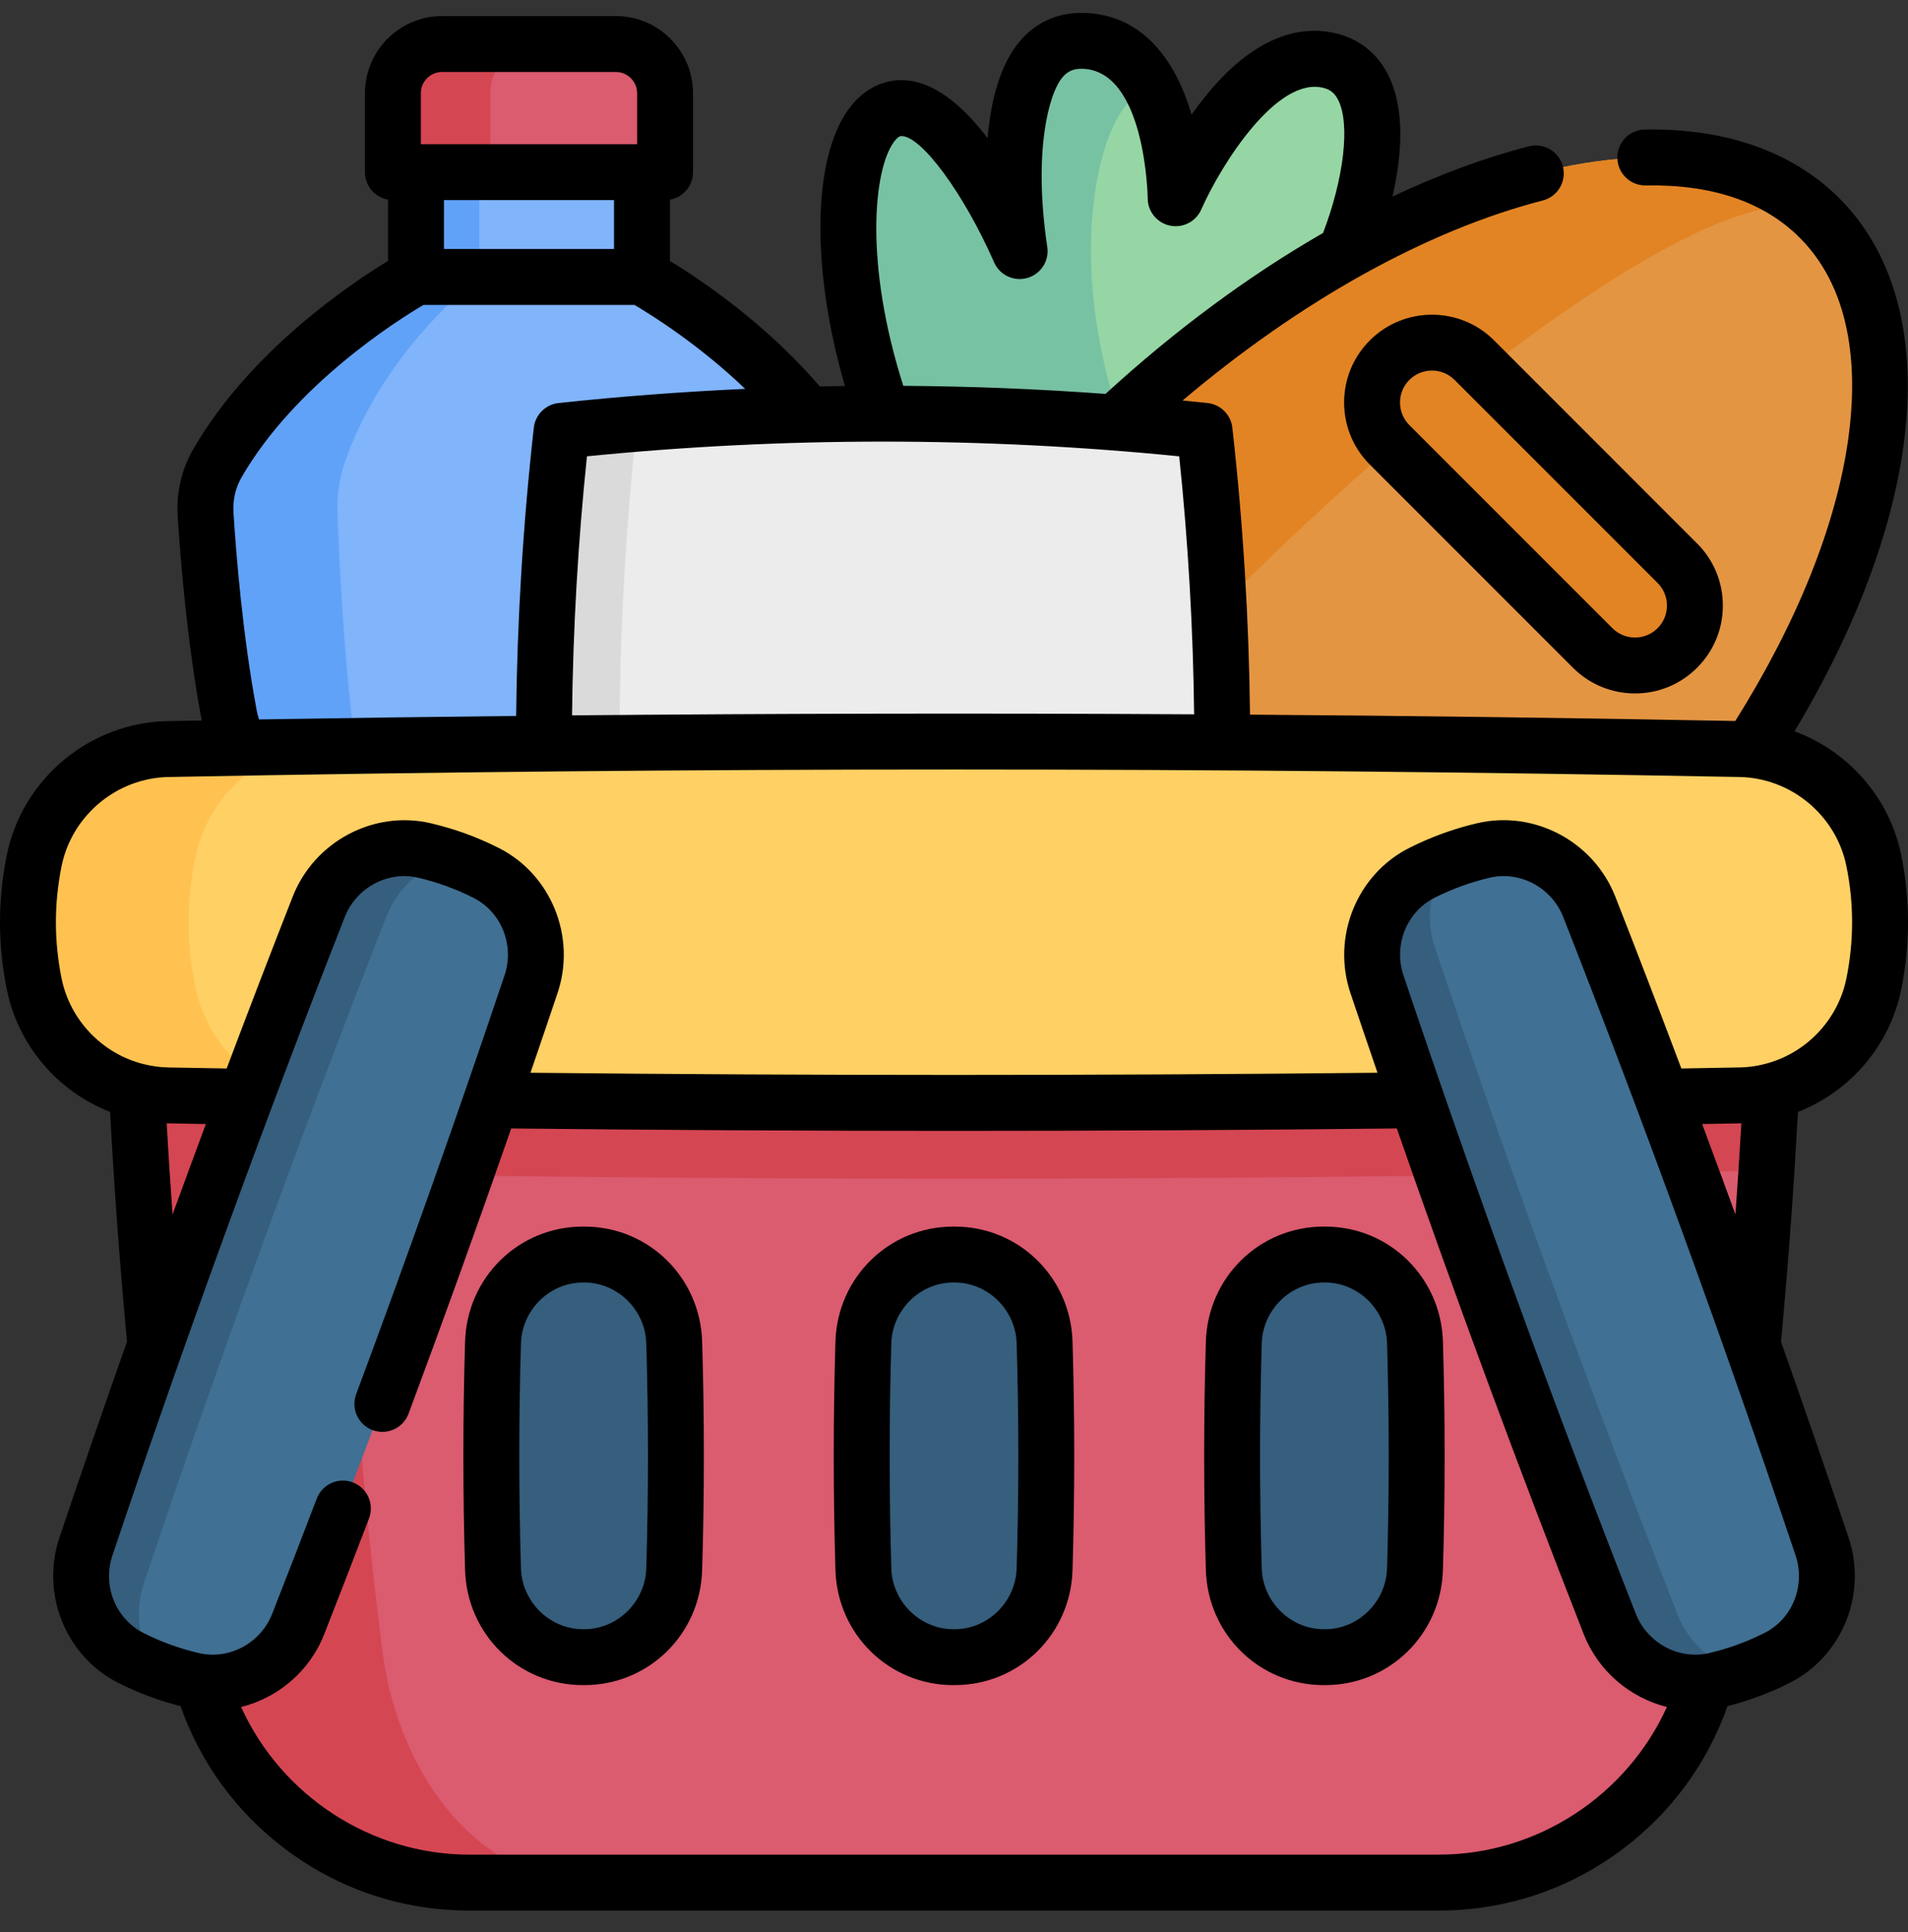 <svg width="80" height="81" viewBox="0 0 80 81" fill="none" xmlns="http://www.w3.org/2000/svg">
<rect x="0" y="0" width="80" height="81" fill="#333333" stroke="none"/>
<g clip-path="url(#clip0_267_760)">
<path d="M54.562 13.734C52.557 15.739 48.898 22.694 48.898 22.694L48.62 22.569L37.026 17.337C34.624 10.493 35.418 4.532 37.796 4.532C40.137 4.532 42.671 10.34 42.751 10.521C42.718 10.301 41.416 1.712 45.329 1.712C47.118 1.712 48.1 3.056 48.639 4.531C49.293 6.325 49.293 8.312 49.293 8.312C49.293 8.312 52.259 1.573 55.833 2.564C59.404 3.554 56.569 11.729 54.562 13.734Z" fill="#95D6A4"/>
<path d="M48.006 20.228C48.429 21.151 48.621 21.926 48.62 22.569L37.026 17.337C34.624 10.493 35.418 4.532 37.796 4.532C40.137 4.532 42.671 10.34 42.751 10.521C42.718 10.301 41.416 1.712 45.329 1.712C47.118 1.712 48.1 3.056 48.639 4.531L48.637 4.532C47.262 1.712 43.248 9.842 48.006 20.228Z" fill="#78C2A4"/>
<path d="M66.315 40.09C77.611 28.794 82.072 14.938 76.278 9.144C70.483 3.35 56.628 7.81 45.331 19.107C34.035 30.404 29.574 44.259 35.369 50.053C41.163 55.847 55.018 51.387 66.315 40.09Z" fill="#E49542"/>
<path d="M35.375 50.052C29.58 44.257 34.041 30.399 45.339 19.102C56.637 7.803 70.495 3.342 76.29 9.137C73.85 6.697 62.713 13.879 51.414 25.178C40.117 36.475 32.935 47.612 35.375 50.052Z" fill="#E28424"/>
<path d="M70.329 23.612L61.815 15.098C60.834 14.117 59.245 14.117 58.264 15.098C57.283 16.078 57.283 17.668 58.264 18.649L66.778 27.163C67.758 28.144 69.348 28.144 70.329 27.163C71.31 26.182 71.31 24.592 70.329 23.612Z" fill="#E28424"/>
<path d="M35.739 21.558C35.632 23.269 35.356 26.766 34.743 30.025C34.503 31.299 33.637 32.358 32.442 32.856C31.368 33.303 30.212 34.046 30.212 35.161C30.212 35.517 30.282 35.836 30.407 36.121H13.95C14.075 35.836 14.146 35.517 14.146 35.161C14.146 34.046 12.989 33.303 11.916 32.856C10.721 32.358 9.855 31.299 9.616 30.025C9.002 26.766 8.725 23.269 8.619 21.558C8.572 20.816 8.739 20.075 9.11 19.43C11.866 14.639 17.443 11.612 17.443 11.612V3.909H26.916V11.612C26.916 11.612 32.493 14.639 35.248 19.43C35.62 20.075 35.785 20.816 35.739 21.558Z" fill="#80B4FB"/>
<path d="M20.096 7.216V11.61C20.096 11.61 16.073 14.639 14.441 19.429C14.221 20.073 14.122 20.815 14.15 21.558C14.215 23.267 14.377 26.764 14.741 30.025C14.882 31.297 15.394 32.358 16.104 32.856C16.738 33.303 17.422 34.045 17.422 35.161C17.422 35.517 17.382 35.836 17.307 36.12H13.95C14.075 35.836 14.146 35.517 14.146 35.161C14.146 34.045 12.99 33.303 11.916 32.856C10.721 32.358 9.855 31.297 9.616 30.025C9 26.765 8.725 23.267 8.619 21.558C8.572 20.815 8.738 20.073 9.11 19.429C11.864 14.639 17.443 11.61 17.443 11.61V7.216H20.096Z" fill="#61A2F9"/>
<path d="M25.823 1.846H18.536C17.397 1.846 16.474 2.769 16.474 3.908V7.217H27.885V3.908C27.885 2.769 26.962 1.846 25.823 1.846Z" fill="#DB5B6F"/>
<path d="M22.623 1.847C21.484 1.847 20.561 2.769 20.561 3.908V7.217H16.474V3.908C16.474 2.769 17.397 1.847 18.536 1.847H22.623Z" fill="#D54653"/>
<path d="M74.368 43.141C74.368 43.141 74.299 45.419 74.073 48.963C73.745 54.081 73.088 61.837 71.835 69.184C70.877 74.803 66.024 78.922 60.324 78.922H19.676C13.976 78.922 9.123 74.803 8.165 69.184C6.912 61.837 6.255 54.081 5.927 48.963C5.701 45.419 5.632 43.141 5.632 43.141H74.368Z" fill="#DB5B6F"/>
<path d="M74.367 43.141C74.367 43.141 74.298 45.419 74.072 48.963C73.711 49.041 73.339 49.085 72.959 49.093C50.985 49.515 29.013 49.515 7.039 49.093C6.659 49.085 6.287 49.041 5.926 48.963C5.7 45.419 5.631 43.141 5.631 43.141H74.367Z" fill="#D54653"/>
<path d="M24.697 78.922H19.675C13.975 78.922 9.122 74.803 8.164 69.184C6.043 56.751 5.631 43.141 5.631 43.141H14.123C14.123 43.141 14.434 56.751 16.03 69.184C16.752 74.803 20.405 78.922 24.697 78.922Z" fill="#D54653"/>
<path d="M50.506 18.513C41.519 17.547 32.532 17.096 23.545 18.062C22.557 26.847 22.557 35.631 23.545 44.416C32.532 45.382 41.519 45.382 50.506 44.416C51.495 35.632 51.495 27.298 50.506 18.513Z" fill="#ECECEC"/>
<path d="M26.707 44.716C25.653 44.63 24.599 44.53 23.546 44.416C22.556 35.632 22.556 26.847 23.546 18.062C24.599 17.95 25.653 17.85 26.707 17.762C25.73 26.747 25.73 35.731 26.707 44.716Z" fill="#DADADA"/>
<path d="M72.96 45.921C50.987 46.343 29.014 46.343 7.04 45.921C4.308 45.868 1.976 43.923 1.433 41.245C1.084 39.523 1.084 37.8 1.433 36.077C1.976 33.398 4.308 31.454 7.04 31.401C29.014 30.979 50.987 30.979 72.96 31.401C75.692 31.454 78.024 33.398 78.567 36.077C78.917 37.799 78.917 39.522 78.567 41.245C78.024 43.923 75.692 45.868 72.96 45.921Z" fill="#FFD064"/>
<path d="M12.656 46.017C10.784 45.989 8.911 45.956 7.039 45.92C4.308 45.867 1.975 43.923 1.432 41.245C1.082 39.522 1.082 37.8 1.432 36.076C1.975 33.398 4.308 31.453 7.039 31.401C8.911 31.365 10.784 31.332 12.656 31.304C10.427 31.857 8.653 33.651 8.183 35.978C7.819 37.767 7.819 39.554 8.183 41.342C8.653 43.669 10.427 45.464 12.656 46.017Z" fill="#FFC250"/>
<path d="M24.506 52.592C24.482 52.592 24.457 52.592 24.433 52.592C22.395 52.597 20.732 54.241 20.671 56.278C20.576 59.447 20.576 62.616 20.671 65.785C20.732 67.822 22.395 69.466 24.433 69.471H24.506C26.544 69.466 28.207 67.822 28.268 65.785C28.363 62.616 28.363 59.447 28.268 56.278C28.207 54.241 26.544 52.597 24.506 52.592Z" fill="#365E7D"/>
<path d="M40.037 52.592C40.012 52.592 39.988 52.592 39.963 52.592C37.925 52.597 36.262 54.241 36.201 56.278C36.106 59.447 36.106 62.616 36.201 65.785C36.262 67.822 37.925 69.466 39.963 69.471H40.037C42.075 69.466 43.737 67.822 43.799 65.785C43.894 62.616 43.894 59.447 43.799 56.278C43.737 54.241 42.075 52.597 40.037 52.592Z" fill="#365E7D"/>
<path d="M55.566 52.592C55.541 52.592 55.517 52.592 55.492 52.592C53.454 52.597 51.791 54.241 51.73 56.278C51.635 59.447 51.635 62.616 51.73 65.785C51.791 67.822 53.455 69.466 55.492 69.471H55.566C57.604 69.466 59.267 67.822 59.328 65.785C59.423 62.616 59.423 59.447 59.328 56.278C59.267 54.241 57.604 52.597 55.566 52.592Z" fill="#365E7D"/>
<path d="M20.385 36.594C19.562 36.178 18.701 35.864 17.802 35.654C15.947 35.219 14.059 36.243 13.363 38.017C9.887 46.876 6.633 55.815 3.602 64.836C2.995 66.642 3.782 68.64 5.483 69.5C6.307 69.916 7.168 70.23 8.066 70.44C9.922 70.875 11.809 69.85 12.505 68.076C15.982 59.218 19.235 50.278 22.267 41.258C22.873 39.452 22.086 37.454 20.385 36.594Z" fill="#407093"/>
<path d="M6.555 69.975C6.19 69.835 5.832 69.677 5.482 69.5C3.781 68.641 2.994 66.642 3.601 64.836C6.633 55.816 9.886 46.877 13.362 38.017C14.058 36.243 15.945 35.219 17.801 35.654C18.182 35.743 18.557 35.852 18.924 35.98C17.718 36.3 16.687 37.184 16.204 38.413C12.583 47.646 9.193 56.961 6.033 66.359C5.612 67.613 5.835 68.955 6.555 69.975Z" fill="#365E7D"/>
<path d="M62.197 35.653C61.299 35.864 60.438 36.177 59.614 36.594C57.913 37.453 57.126 39.451 57.733 41.258C60.764 50.278 64.018 59.218 67.494 68.076C68.19 69.85 70.078 70.874 71.933 70.439C72.831 70.229 73.693 69.916 74.516 69.499C76.217 68.64 77.005 66.642 76.397 64.835C73.366 55.815 70.112 46.875 66.636 38.017C65.94 36.243 64.053 35.218 62.197 35.653Z" fill="#407093"/>
<path d="M73.06 70.114C72.691 70.242 72.314 70.351 71.933 70.44C70.078 70.876 68.189 69.85 67.494 68.076C64.019 59.218 60.765 50.279 57.733 41.258C57.126 39.452 57.913 37.454 59.614 36.594C59.964 36.417 60.321 36.26 60.684 36.121C59.966 37.142 59.744 38.482 60.165 39.734C63.325 49.134 66.715 58.449 70.336 67.68C70.819 68.911 71.853 69.795 73.06 70.114Z" fill="#365E7D"/>
<path d="M57.436 14.269C56.741 14.964 56.357 15.889 56.357 16.873C56.357 17.857 56.741 18.782 57.436 19.477L65.95 27.991C66.646 28.687 67.57 29.07 68.554 29.07C69.538 29.07 70.463 28.687 71.158 27.991C71.854 27.296 72.237 26.371 72.237 25.387C72.237 24.403 71.854 23.478 71.158 22.783L62.645 14.269C61.209 12.833 58.872 12.833 57.436 14.269ZM69.501 24.44C69.754 24.693 69.893 25.029 69.893 25.387C69.893 25.745 69.754 26.081 69.501 26.334C69.248 26.587 68.912 26.726 68.554 26.726C68.197 26.726 67.86 26.587 67.607 26.334L59.093 17.82C58.84 17.567 58.701 17.231 58.701 16.873C58.701 16.515 58.84 16.179 59.093 15.926C59.354 15.665 59.697 15.534 60.04 15.534C60.383 15.534 60.726 15.665 60.987 15.926L69.501 24.44Z" fill="black"/>
<path d="M79.715 35.844C79.225 33.423 77.477 31.481 75.242 30.657C80.786 21.407 81.555 12.745 77.119 8.31C75.173 6.364 72.355 5.368 68.964 5.431C68.317 5.443 67.802 5.977 67.814 6.624C67.825 7.264 68.348 7.774 68.985 7.774C68.992 7.774 69 7.774 69.007 7.774C71.782 7.723 73.956 8.461 75.462 9.967C77.79 12.296 77.853 15.834 77.496 18.392C76.991 22.01 75.354 26.089 72.758 30.225C65.999 30.096 59.211 30.007 52.411 29.959C52.367 25.967 52.12 21.927 51.671 17.931C51.61 17.385 51.178 16.955 50.632 16.896C50.283 16.859 49.933 16.825 49.583 16.791C54.53 12.607 59.819 9.66 64.688 8.404C65.314 8.242 65.691 7.603 65.53 6.977C65.368 6.35 64.729 5.973 64.102 6.135C62.236 6.616 60.318 7.326 58.383 8.241C58.76 6.603 58.94 4.64 58.221 3.174C57.787 2.291 57.07 1.689 56.147 1.433C54.778 1.054 52.653 1.253 50.291 4.356C50.177 4.506 50.067 4.657 49.96 4.808C49.948 4.763 49.935 4.719 49.921 4.674C49.457 3.13 48.244 0.54 45.33 0.54C44.318 0.54 43.435 0.943 42.778 1.706C41.919 2.703 41.543 4.25 41.408 5.793C40.383 4.444 39.14 3.36 37.797 3.36C36.924 3.36 36.127 3.805 35.555 4.612C34.047 6.739 34.025 11.35 35.426 16.18C35.075 16.184 34.725 16.192 34.374 16.2C32.078 13.52 29.303 11.677 28.089 10.939V8.37C28.639 8.273 29.057 7.795 29.057 7.217V3.908C29.057 2.125 27.606 0.674 25.823 0.674H18.536C16.753 0.674 15.302 2.125 15.302 3.908V7.217C15.302 7.795 15.72 8.273 16.271 8.37L16.27 10.938C14.688 11.899 10.461 14.732 8.095 18.844C7.613 19.68 7.389 20.643 7.45 21.631C7.563 23.432 7.845 26.934 8.457 30.204C7.977 30.212 7.497 30.221 7.018 30.23C3.762 30.291 0.931 32.652 0.285 35.843C-0.095 37.713 -0.095 39.609 0.285 41.478C0.759 43.823 2.42 45.759 4.615 46.613C4.743 48.999 4.964 52.392 5.325 56.247C4.357 58.987 3.41 61.728 2.491 64.463C1.7 66.82 2.759 69.434 4.955 70.547C5.791 70.968 6.669 71.296 7.569 71.523C8.409 73.907 9.909 75.963 11.942 77.5C14.186 79.197 16.861 80.093 19.676 80.093H60.324C63.139 80.093 65.814 79.197 68.058 77.5C70.091 75.963 71.591 73.906 72.432 71.523C73.335 71.293 74.214 70.965 75.046 70.545C77.242 69.435 78.301 66.82 77.509 64.462C76.589 61.725 75.642 58.984 74.675 56.246C75.036 52.391 75.257 48.998 75.385 46.613C77.582 45.756 79.242 43.822 79.715 41.479C80.095 39.609 80.095 37.713 79.715 35.844ZM49.443 19.13C49.818 22.729 50.027 26.357 50.068 29.945C41.375 29.894 32.669 29.909 23.985 29.989C24.025 26.387 24.233 22.744 24.61 19.13C32.854 18.307 41.199 18.307 49.443 19.13ZM37.467 5.968C37.553 5.847 37.679 5.704 37.797 5.704C38.64 5.704 40.41 8.111 41.669 10.97C41.876 11.477 42.41 11.775 42.954 11.68C43.515 11.583 43.925 11.096 43.925 10.526C43.925 10.454 43.918 10.383 43.905 10.313C43.319 6.353 43.971 3.912 44.553 3.236C44.766 2.989 44.999 2.883 45.33 2.883C48.032 2.883 48.122 8.259 48.122 8.312C48.122 8.865 48.51 9.343 49.052 9.458C49.595 9.572 50.142 9.291 50.366 8.784C51.204 6.889 53.564 3.15 55.52 3.692C55.799 3.769 55.977 3.923 56.116 4.207C56.614 5.223 56.348 7.47 55.475 9.766C52.375 11.548 49.284 13.827 46.353 16.513C43.532 16.306 40.704 16.193 37.874 16.174C36.241 11.055 36.624 7.158 37.467 5.968ZM25.745 10.439H18.614L18.615 8.389H25.745L25.745 10.439ZM18.536 3.018H25.823C26.314 3.018 26.713 3.417 26.713 3.908V6.044H17.646V3.908C17.646 3.417 18.045 3.018 18.536 3.018ZM10.768 29.809C10.174 26.654 9.9 23.238 9.789 21.486C9.757 20.96 9.873 20.453 10.126 20.015C12.361 16.128 16.681 13.416 17.755 12.783H26.604C27.288 13.186 29.299 14.437 31.244 16.302C28.63 16.421 26.02 16.617 23.421 16.896C22.875 16.955 22.443 17.385 22.382 17.931C21.931 21.946 21.684 26.004 21.641 30.013C18.043 30.051 14.449 30.099 10.863 30.16C10.824 30.046 10.791 29.929 10.768 29.809ZM6.988 47.091C6.998 47.091 7.008 47.092 7.018 47.092L7.055 47.093C7.581 47.103 8.106 47.111 8.632 47.121C8.162 48.383 7.696 49.647 7.235 50.913C7.132 49.485 7.051 48.197 6.988 47.091ZM60.324 77.749H19.676C15.537 77.749 11.79 75.265 10.109 71.56C11.648 71.176 12.983 70.068 13.596 68.505C14.272 66.783 14.885 65.197 15.472 63.656C15.703 63.052 15.399 62.374 14.794 62.144C14.19 61.914 13.512 62.217 13.282 62.822C12.698 64.356 12.087 65.934 11.414 67.649C10.928 68.888 9.605 69.597 8.332 69.298C7.532 69.112 6.751 68.828 6.013 68.455C4.848 67.865 4.289 66.47 4.713 65.209C7.717 56.268 10.995 47.264 14.454 38.446C14.94 37.207 16.265 36.497 17.534 36.795C18.342 36.984 19.123 37.269 19.857 37.641C21.021 38.229 21.58 39.623 21.156 40.885C19.189 46.736 17.096 52.644 14.934 58.445C14.708 59.052 15.016 59.727 15.623 59.953C16.229 60.179 16.904 59.87 17.13 59.264C18.603 55.31 20.044 51.308 21.435 47.307C27.598 47.374 33.798 47.408 40 47.408C46.202 47.408 52.403 47.374 58.566 47.307C61.04 54.42 63.666 61.527 66.403 68.504C67.016 70.067 68.352 71.175 69.891 71.559C68.21 75.265 64.463 77.749 60.324 77.749ZM73.988 68.453C73.251 68.825 72.47 69.11 71.666 69.298C70.397 69.596 69.072 68.886 68.585 67.647C65.133 58.85 61.856 49.846 58.844 40.884C58.42 39.623 58.979 38.227 60.143 37.639C60.88 37.267 61.661 36.982 62.465 36.794C62.66 36.748 62.856 36.726 63.05 36.726C64.122 36.726 65.134 37.396 65.546 38.445C68.998 47.242 72.275 56.246 75.287 65.208C75.711 66.47 75.153 67.865 73.988 68.453ZM71.369 47.121C71.894 47.111 72.418 47.103 72.943 47.093L72.985 47.092C72.994 47.092 73.003 47.091 73.012 47.091C72.949 48.197 72.868 49.484 72.765 50.911C72.304 49.646 71.838 48.382 71.369 47.121ZM77.418 41.013C77.063 42.767 75.712 44.178 73.968 44.611C73.639 44.695 73.292 44.741 72.938 44.749L72.899 44.749C72.098 44.764 71.298 44.778 70.497 44.792C69.587 42.379 68.665 39.976 67.728 37.589C66.819 35.273 64.326 33.95 61.93 34.512C60.946 34.743 59.988 35.091 59.086 35.547C56.889 36.658 55.83 39.273 56.622 41.631C56.996 42.744 57.375 43.857 57.757 44.971C45.964 45.093 34.035 45.093 22.242 44.971C22.624 43.857 23.004 42.743 23.377 41.632C24.17 39.274 23.111 36.658 20.915 35.549C20.016 35.094 19.059 34.745 18.069 34.513C15.673 33.952 13.181 35.274 12.272 37.59C11.335 39.978 10.412 42.381 9.504 44.792C8.702 44.779 7.9 44.764 7.099 44.75L7.064 44.749C6.708 44.742 6.36 44.695 6.025 44.61C4.288 44.179 2.936 42.767 2.581 41.012C2.265 39.452 2.265 37.87 2.582 36.309C3.012 34.185 4.896 32.614 7.062 32.573C28.918 32.154 51.081 32.154 72.938 32.573C75.104 32.614 76.988 34.185 77.418 36.31C77.735 37.87 77.735 39.452 77.418 41.013Z" fill="black"/>
<path d="M24.51 51.42H24.431C21.747 51.426 19.581 53.545 19.5 56.243C19.405 59.42 19.405 62.642 19.5 65.82C19.581 68.518 21.747 70.636 24.432 70.642H24.51C27.194 70.636 29.36 68.518 29.44 65.82C29.536 62.642 29.536 59.42 29.44 56.243C29.359 53.544 27.194 51.426 24.51 51.42ZM27.098 65.749C27.055 67.152 25.892 68.295 24.505 68.299H24.436C23.048 68.295 21.885 67.152 21.843 65.749C21.749 62.619 21.749 59.444 21.843 56.313C21.885 54.91 23.048 53.767 24.437 53.764H24.503H24.504C25.892 53.767 27.055 54.91 27.098 56.313C27.192 59.444 27.192 62.619 27.098 65.749Z" fill="black"/>
<path d="M40.039 51.42H39.96C37.276 51.426 35.11 53.545 35.029 56.243C34.934 59.42 34.934 62.642 35.029 65.82C35.11 68.518 37.276 70.636 39.961 70.642H40.039C42.723 70.636 44.889 68.518 44.97 65.82C45.065 62.642 45.065 59.42 44.97 56.243C44.889 53.545 42.723 51.426 40.039 51.42ZM42.627 65.749C42.585 67.152 41.422 68.295 40.035 68.299H39.966C38.578 68.295 37.414 67.152 37.372 65.749C37.278 62.619 37.278 59.444 37.372 56.313C37.414 54.91 38.578 53.767 39.967 53.764H40.033H40.033C41.422 53.767 42.585 54.91 42.627 56.313C42.721 59.444 42.721 62.619 42.627 65.749Z" fill="black"/>
<path d="M55.569 51.42H55.49C52.806 51.426 50.641 53.545 50.56 56.243C50.465 59.42 50.465 62.642 50.56 65.82C50.641 68.518 52.806 70.636 55.491 70.642H55.569C58.253 70.636 60.419 68.518 60.5 65.82C60.595 62.642 60.595 59.42 60.5 56.243C60.419 53.545 58.253 51.426 55.569 51.42ZM58.157 65.749C58.115 67.152 56.952 68.295 55.565 68.299H55.496C54.108 68.295 52.945 67.152 52.903 65.749C52.809 62.619 52.809 59.444 52.903 56.313C52.945 54.91 54.108 53.767 55.497 53.764H55.563H55.564C56.952 53.767 58.115 54.91 58.157 56.313C58.251 59.444 58.251 62.619 58.157 65.749Z" fill="black"/>
</g>
<defs>
<clipPath id="clip0_267_760">
<rect width="80" height="80" fill="white" transform="translate(0 0.316)"/>
</clipPath>
</defs>
</svg>
